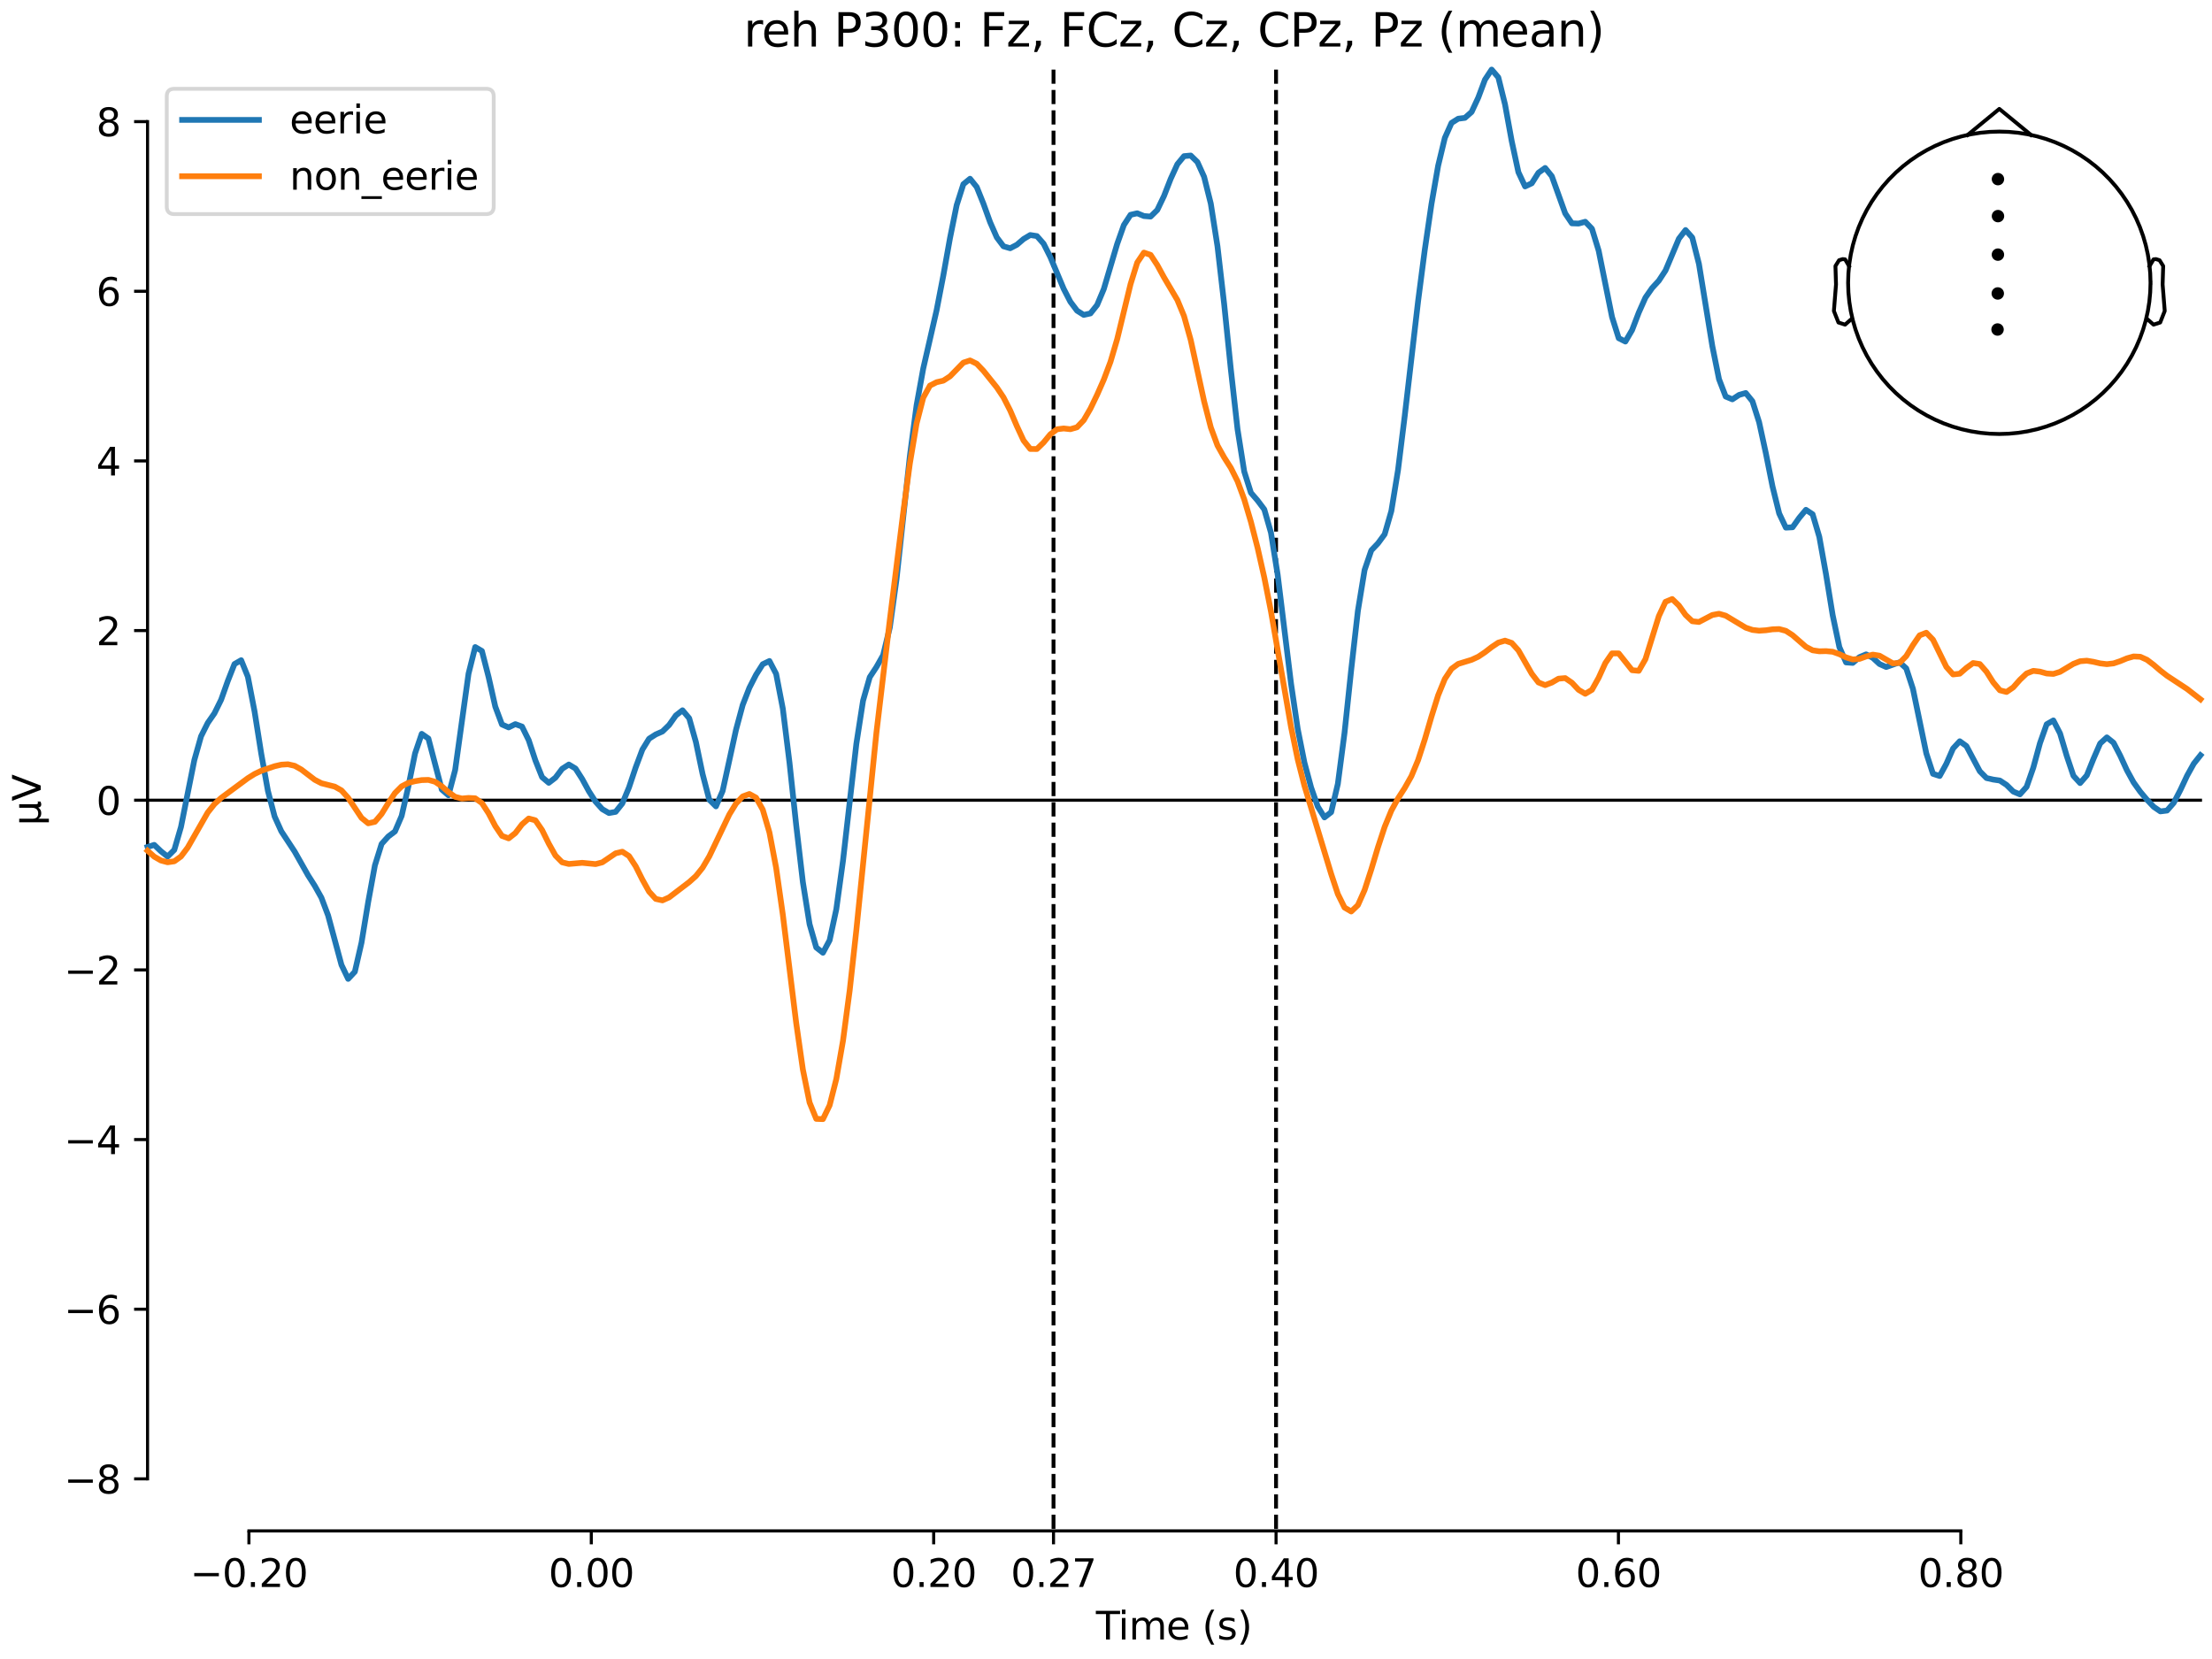 <?xml version="1.0" encoding="utf-8" standalone="no"?>
<!DOCTYPE svg PUBLIC "-//W3C//DTD SVG 1.1//EN"
  "http://www.w3.org/Graphics/SVG/1.1/DTD/svg11.dtd">
<svg xmlns:xlink="http://www.w3.org/1999/xlink" width="576pt" height="432pt" viewBox="0 0 576 432" xmlns="http://www.w3.org/2000/svg" version="1.1">
 <defs>
  <style type="text/css">*{stroke-linejoin: round; stroke-linecap: butt}</style>
 </defs>
 <g id="figure_1">
  <g id="patch_1">
   <path d="M 0 432 
L 576 432 
L 576 0 
L 0 0 
z
" style="fill: #ffffff"/>
  </g>
  <g id="axes_1">
   <g id="patch_2">
    <path d="M 38.421 398.644 
L 573 398.644 
L 573 18.118 
L 38.421 18.118 
L 38.421 398.644 
z
" style="fill: none; opacity: 0"/>
   </g>
   <g id="patch_3">
    <path d="M 38.421 385.096 
L 38.421 31.666 
" style="fill: none; stroke: #000000; stroke-width: 0.8; stroke-linejoin: miter; stroke-linecap: square"/>
   </g>
   <g id="LineCollection_1">
    <path d="M 274.332 18.118 
L 274.332 398.644 
" clip-path="url(#pee399de681)" style="fill: none; stroke-dasharray: 3.7,1.6; stroke-dashoffset: 0; stroke: #000000"/>
    <path d="M 332.282 18.118 
L 332.282 398.644 
" clip-path="url(#pee399de681)" style="fill: none; stroke-dasharray: 3.7,1.6; stroke-dashoffset: 0; stroke: #000000"/>
   </g>
   <g id="matplotlib.axis_1">
    <g id="xtick_1">
     <g id="line2d_1">
      <defs>
       <path id="mce23c69e16" d="M 0 0 
L 0 3.5 
" style="stroke: #000000; stroke-width: 0.8"/>
      </defs>
      <g>
       <use xlink:href="#mce23c69e16" x="64.819" y="398.644" style="stroke: #000000; stroke-width: 0.8"/>
      </g>
     </g>
     <g id="text_1">
      <!-- −0.20 -->
      <g transform="translate(49.496 413.242) scale(0.1 -0.1)">
       <defs>
        <path id="DejaVuSans-2212" d="M 678 2272 
L 4684 2272 
L 4684 1741 
L 678 1741 
L 678 2272 
z
" transform="scale(0.016)"/>
        <path id="DejaVuSans-30" d="M 2034 4250 
Q 1547 4250 1301 3770 
Q 1056 3291 1056 2328 
Q 1056 1369 1301 889 
Q 1547 409 2034 409 
Q 2525 409 2770 889 
Q 3016 1369 3016 2328 
Q 3016 3291 2770 3770 
Q 2525 4250 2034 4250 
z
M 2034 4750 
Q 2819 4750 3233 4129 
Q 3647 3509 3647 2328 
Q 3647 1150 3233 529 
Q 2819 -91 2034 -91 
Q 1250 -91 836 529 
Q 422 1150 422 2328 
Q 422 3509 836 4129 
Q 1250 4750 2034 4750 
z
" transform="scale(0.016)"/>
        <path id="DejaVuSans-2e" d="M 684 794 
L 1344 794 
L 1344 0 
L 684 0 
L 684 794 
z
" transform="scale(0.016)"/>
        <path id="DejaVuSans-32" d="M 1228 531 
L 3431 531 
L 3431 0 
L 469 0 
L 469 531 
Q 828 903 1448 1529 
Q 2069 2156 2228 2338 
Q 2531 2678 2651 2914 
Q 2772 3150 2772 3378 
Q 2772 3750 2511 3984 
Q 2250 4219 1831 4219 
Q 1534 4219 1204 4116 
Q 875 4013 500 3803 
L 500 4441 
Q 881 4594 1212 4672 
Q 1544 4750 1819 4750 
Q 2544 4750 2975 4387 
Q 3406 4025 3406 3419 
Q 3406 3131 3298 2873 
Q 3191 2616 2906 2266 
Q 2828 2175 2409 1742 
Q 1991 1309 1228 531 
z
" transform="scale(0.016)"/>
       </defs>
       <use xlink:href="#DejaVuSans-2212"/>
       <use xlink:href="#DejaVuSans-30" transform="translate(83.789 0)"/>
       <use xlink:href="#DejaVuSans-2e" transform="translate(147.412 0)"/>
       <use xlink:href="#DejaVuSans-32" transform="translate(179.199 0)"/>
       <use xlink:href="#DejaVuSans-30" transform="translate(242.822 0)"/>
      </g>
     </g>
    </g>
    <g id="xtick_2">
     <g id="line2d_2">
      <g>
       <use xlink:href="#mce23c69e16" x="153.973" y="398.644" style="stroke: #000000; stroke-width: 0.8"/>
      </g>
     </g>
     <g id="text_2">
      <!-- 0.00 -->
      <g transform="translate(142.84 413.242) scale(0.1 -0.1)">
       <use xlink:href="#DejaVuSans-30"/>
       <use xlink:href="#DejaVuSans-2e" transform="translate(63.623 0)"/>
       <use xlink:href="#DejaVuSans-30" transform="translate(95.41 0)"/>
       <use xlink:href="#DejaVuSans-30" transform="translate(159.033 0)"/>
      </g>
     </g>
    </g>
    <g id="xtick_3">
     <g id="line2d_3">
      <g>
       <use xlink:href="#mce23c69e16" x="243.128" y="398.644" style="stroke: #000000; stroke-width: 0.8"/>
      </g>
     </g>
     <g id="text_3">
      <!-- 0.20 -->
      <g transform="translate(231.995 413.242) scale(0.1 -0.1)">
       <use xlink:href="#DejaVuSans-30"/>
       <use xlink:href="#DejaVuSans-2e" transform="translate(63.623 0)"/>
       <use xlink:href="#DejaVuSans-32" transform="translate(95.41 0)"/>
       <use xlink:href="#DejaVuSans-30" transform="translate(159.033 0)"/>
      </g>
     </g>
    </g>
    <g id="xtick_4">
     <g id="line2d_4">
      <g>
       <use xlink:href="#mce23c69e16" x="274.332" y="398.644" style="stroke: #000000; stroke-width: 0.8"/>
      </g>
     </g>
     <g id="text_4">
      <!-- 0.27 -->
      <g transform="translate(263.199 413.242) scale(0.1 -0.1)">
       <defs>
        <path id="DejaVuSans-37" d="M 525 4666 
L 3525 4666 
L 3525 4397 
L 1831 0 
L 1172 0 
L 2766 4134 
L 525 4134 
L 525 4666 
z
" transform="scale(0.016)"/>
       </defs>
       <use xlink:href="#DejaVuSans-30"/>
       <use xlink:href="#DejaVuSans-2e" transform="translate(63.623 0)"/>
       <use xlink:href="#DejaVuSans-32" transform="translate(95.41 0)"/>
       <use xlink:href="#DejaVuSans-37" transform="translate(159.033 0)"/>
      </g>
     </g>
    </g>
    <g id="xtick_5">
     <g id="line2d_5">
      <g>
       <use xlink:href="#mce23c69e16" x="332.282" y="398.644" style="stroke: #000000; stroke-width: 0.8"/>
      </g>
     </g>
     <g id="text_5">
      <!-- 0.40 -->
      <g transform="translate(321.15 413.242) scale(0.1 -0.1)">
       <defs>
        <path id="DejaVuSans-34" d="M 2419 4116 
L 825 1625 
L 2419 1625 
L 2419 4116 
z
M 2253 4666 
L 3047 4666 
L 3047 1625 
L 3713 1625 
L 3713 1100 
L 3047 1100 
L 3047 0 
L 2419 0 
L 2419 1100 
L 313 1100 
L 313 1709 
L 2253 4666 
z
" transform="scale(0.016)"/>
       </defs>
       <use xlink:href="#DejaVuSans-30"/>
       <use xlink:href="#DejaVuSans-2e" transform="translate(63.623 0)"/>
       <use xlink:href="#DejaVuSans-34" transform="translate(95.41 0)"/>
       <use xlink:href="#DejaVuSans-30" transform="translate(159.033 0)"/>
      </g>
     </g>
    </g>
    <g id="xtick_6">
     <g id="line2d_6">
      <g>
       <use xlink:href="#mce23c69e16" x="421.437" y="398.644" style="stroke: #000000; stroke-width: 0.8"/>
      </g>
     </g>
     <g id="text_6">
      <!-- 0.60 -->
      <g transform="translate(410.304 413.242) scale(0.1 -0.1)">
       <defs>
        <path id="DejaVuSans-36" d="M 2113 2584 
Q 1688 2584 1439 2293 
Q 1191 2003 1191 1497 
Q 1191 994 1439 701 
Q 1688 409 2113 409 
Q 2538 409 2786 701 
Q 3034 994 3034 1497 
Q 3034 2003 2786 2293 
Q 2538 2584 2113 2584 
z
M 3366 4563 
L 3366 3988 
Q 3128 4100 2886 4159 
Q 2644 4219 2406 4219 
Q 1781 4219 1451 3797 
Q 1122 3375 1075 2522 
Q 1259 2794 1537 2939 
Q 1816 3084 2150 3084 
Q 2853 3084 3261 2657 
Q 3669 2231 3669 1497 
Q 3669 778 3244 343 
Q 2819 -91 2113 -91 
Q 1303 -91 875 529 
Q 447 1150 447 2328 
Q 447 3434 972 4092 
Q 1497 4750 2381 4750 
Q 2619 4750 2861 4703 
Q 3103 4656 3366 4563 
z
" transform="scale(0.016)"/>
       </defs>
       <use xlink:href="#DejaVuSans-30"/>
       <use xlink:href="#DejaVuSans-2e" transform="translate(63.623 0)"/>
       <use xlink:href="#DejaVuSans-36" transform="translate(95.41 0)"/>
       <use xlink:href="#DejaVuSans-30" transform="translate(159.033 0)"/>
      </g>
     </g>
    </g>
    <g id="xtick_7">
     <g id="line2d_7">
      <g>
       <use xlink:href="#mce23c69e16" x="510.592" y="398.644" style="stroke: #000000; stroke-width: 0.8"/>
      </g>
     </g>
     <g id="text_7">
      <!-- 0.80 -->
      <g transform="translate(499.459 413.242) scale(0.1 -0.1)">
       <defs>
        <path id="DejaVuSans-38" d="M 2034 2216 
Q 1584 2216 1326 1975 
Q 1069 1734 1069 1313 
Q 1069 891 1326 650 
Q 1584 409 2034 409 
Q 2484 409 2743 651 
Q 3003 894 3003 1313 
Q 3003 1734 2745 1975 
Q 2488 2216 2034 2216 
z
M 1403 2484 
Q 997 2584 770 2862 
Q 544 3141 544 3541 
Q 544 4100 942 4425 
Q 1341 4750 2034 4750 
Q 2731 4750 3128 4425 
Q 3525 4100 3525 3541 
Q 3525 3141 3298 2862 
Q 3072 2584 2669 2484 
Q 3125 2378 3379 2068 
Q 3634 1759 3634 1313 
Q 3634 634 3220 271 
Q 2806 -91 2034 -91 
Q 1263 -91 848 271 
Q 434 634 434 1313 
Q 434 1759 690 2068 
Q 947 2378 1403 2484 
z
M 1172 3481 
Q 1172 3119 1398 2916 
Q 1625 2713 2034 2713 
Q 2441 2713 2670 2916 
Q 2900 3119 2900 3481 
Q 2900 3844 2670 4047 
Q 2441 4250 2034 4250 
Q 1625 4250 1398 4047 
Q 1172 3844 1172 3481 
z
" transform="scale(0.016)"/>
       </defs>
       <use xlink:href="#DejaVuSans-30"/>
       <use xlink:href="#DejaVuSans-2e" transform="translate(63.623 0)"/>
       <use xlink:href="#DejaVuSans-38" transform="translate(95.41 0)"/>
       <use xlink:href="#DejaVuSans-30" transform="translate(159.033 0)"/>
      </g>
     </g>
    </g>
    <g id="text_8">
     <!-- Time (s) -->
     <g transform="translate(285.381 426.92) scale(0.1 -0.1)">
      <defs>
       <path id="DejaVuSans-54" d="M -19 4666 
L 3928 4666 
L 3928 4134 
L 2272 4134 
L 2272 0 
L 1638 0 
L 1638 4134 
L -19 4134 
L -19 4666 
z
" transform="scale(0.016)"/>
       <path id="DejaVuSans-69" d="M 603 3500 
L 1178 3500 
L 1178 0 
L 603 0 
L 603 3500 
z
M 603 4863 
L 1178 4863 
L 1178 4134 
L 603 4134 
L 603 4863 
z
" transform="scale(0.016)"/>
       <path id="DejaVuSans-6d" d="M 3328 2828 
Q 3544 3216 3844 3400 
Q 4144 3584 4550 3584 
Q 5097 3584 5394 3201 
Q 5691 2819 5691 2113 
L 5691 0 
L 5113 0 
L 5113 2094 
Q 5113 2597 4934 2840 
Q 4756 3084 4391 3084 
Q 3944 3084 3684 2787 
Q 3425 2491 3425 1978 
L 3425 0 
L 2847 0 
L 2847 2094 
Q 2847 2600 2669 2842 
Q 2491 3084 2119 3084 
Q 1678 3084 1418 2786 
Q 1159 2488 1159 1978 
L 1159 0 
L 581 0 
L 581 3500 
L 1159 3500 
L 1159 2956 
Q 1356 3278 1631 3431 
Q 1906 3584 2284 3584 
Q 2666 3584 2933 3390 
Q 3200 3197 3328 2828 
z
" transform="scale(0.016)"/>
       <path id="DejaVuSans-65" d="M 3597 1894 
L 3597 1613 
L 953 1613 
Q 991 1019 1311 708 
Q 1631 397 2203 397 
Q 2534 397 2845 478 
Q 3156 559 3463 722 
L 3463 178 
Q 3153 47 2828 -22 
Q 2503 -91 2169 -91 
Q 1331 -91 842 396 
Q 353 884 353 1716 
Q 353 2575 817 3079 
Q 1281 3584 2069 3584 
Q 2775 3584 3186 3129 
Q 3597 2675 3597 1894 
z
M 3022 2063 
Q 3016 2534 2758 2815 
Q 2500 3097 2075 3097 
Q 1594 3097 1305 2825 
Q 1016 2553 972 2059 
L 3022 2063 
z
" transform="scale(0.016)"/>
       <path id="DejaVuSans-20" transform="scale(0.016)"/>
       <path id="DejaVuSans-28" d="M 1984 4856 
Q 1566 4138 1362 3434 
Q 1159 2731 1159 2009 
Q 1159 1288 1364 580 
Q 1569 -128 1984 -844 
L 1484 -844 
Q 1016 -109 783 600 
Q 550 1309 550 2009 
Q 550 2706 781 3412 
Q 1013 4119 1484 4856 
L 1984 4856 
z
" transform="scale(0.016)"/>
       <path id="DejaVuSans-73" d="M 2834 3397 
L 2834 2853 
Q 2591 2978 2328 3040 
Q 2066 3103 1784 3103 
Q 1356 3103 1142 2972 
Q 928 2841 928 2578 
Q 928 2378 1081 2264 
Q 1234 2150 1697 2047 
L 1894 2003 
Q 2506 1872 2764 1633 
Q 3022 1394 3022 966 
Q 3022 478 2636 193 
Q 2250 -91 1575 -91 
Q 1294 -91 989 -36 
Q 684 19 347 128 
L 347 722 
Q 666 556 975 473 
Q 1284 391 1588 391 
Q 1994 391 2212 530 
Q 2431 669 2431 922 
Q 2431 1156 2273 1281 
Q 2116 1406 1581 1522 
L 1381 1569 
Q 847 1681 609 1914 
Q 372 2147 372 2553 
Q 372 3047 722 3315 
Q 1072 3584 1716 3584 
Q 2034 3584 2315 3537 
Q 2597 3491 2834 3397 
z
" transform="scale(0.016)"/>
       <path id="DejaVuSans-29" d="M 513 4856 
L 1013 4856 
Q 1481 4119 1714 3412 
Q 1947 2706 1947 2009 
Q 1947 1309 1714 600 
Q 1481 -109 1013 -844 
L 513 -844 
Q 928 -128 1133 580 
Q 1338 1288 1338 2009 
Q 1338 2731 1133 3434 
Q 928 4138 513 4856 
z
" transform="scale(0.016)"/>
      </defs>
      <use xlink:href="#DejaVuSans-54"/>
      <use xlink:href="#DejaVuSans-69" transform="translate(57.959 0)"/>
      <use xlink:href="#DejaVuSans-6d" transform="translate(85.742 0)"/>
      <use xlink:href="#DejaVuSans-65" transform="translate(183.154 0)"/>
      <use xlink:href="#DejaVuSans-20" transform="translate(244.678 0)"/>
      <use xlink:href="#DejaVuSans-28" transform="translate(276.465 0)"/>
      <use xlink:href="#DejaVuSans-73" transform="translate(315.479 0)"/>
      <use xlink:href="#DejaVuSans-29" transform="translate(367.578 0)"/>
     </g>
    </g>
   </g>
   <g id="matplotlib.axis_2">
    <g id="ytick_1">
     <g id="line2d_8">
      <defs>
       <path id="m775528888c" d="M 0 0 
L -3.5 0 
" style="stroke: #000000; stroke-width: 0.8"/>
      </defs>
      <g>
       <use xlink:href="#m775528888c" x="38.421" y="385.096" style="stroke: #000000; stroke-width: 0.8"/>
      </g>
     </g>
     <g id="text_9">
      <!-- −8 -->
      <g transform="translate(16.678 388.895) scale(0.1 -0.1)">
       <use xlink:href="#DejaVuSans-2212"/>
       <use xlink:href="#DejaVuSans-38" transform="translate(83.789 0)"/>
      </g>
     </g>
    </g>
    <g id="ytick_2">
     <g id="line2d_9">
      <g>
       <use xlink:href="#m775528888c" x="38.421" y="340.917" style="stroke: #000000; stroke-width: 0.8"/>
      </g>
     </g>
     <g id="text_10">
      <!-- −6 -->
      <g transform="translate(16.678 344.717) scale(0.1 -0.1)">
       <use xlink:href="#DejaVuSans-2212"/>
       <use xlink:href="#DejaVuSans-36" transform="translate(83.789 0)"/>
      </g>
     </g>
    </g>
    <g id="ytick_3">
     <g id="line2d_10">
      <g>
       <use xlink:href="#m775528888c" x="38.421" y="296.739" style="stroke: #000000; stroke-width: 0.8"/>
      </g>
     </g>
     <g id="text_11">
      <!-- −4 -->
      <g transform="translate(16.678 300.538) scale(0.1 -0.1)">
       <use xlink:href="#DejaVuSans-2212"/>
       <use xlink:href="#DejaVuSans-34" transform="translate(83.789 0)"/>
      </g>
     </g>
    </g>
    <g id="ytick_4">
     <g id="line2d_11">
      <g>
       <use xlink:href="#m775528888c" x="38.421" y="252.56" style="stroke: #000000; stroke-width: 0.8"/>
      </g>
     </g>
     <g id="text_12">
      <!-- −2 -->
      <g transform="translate(16.678 256.359) scale(0.1 -0.1)">
       <use xlink:href="#DejaVuSans-2212"/>
       <use xlink:href="#DejaVuSans-32" transform="translate(83.789 0)"/>
      </g>
     </g>
    </g>
    <g id="ytick_5">
     <g id="line2d_12">
      <g>
       <use xlink:href="#m775528888c" x="38.421" y="208.381" style="stroke: #000000; stroke-width: 0.8"/>
      </g>
     </g>
     <g id="text_13">
      <!-- 0 -->
      <g transform="translate(25.058 212.18) scale(0.1 -0.1)">
       <use xlink:href="#DejaVuSans-30"/>
      </g>
     </g>
    </g>
    <g id="ytick_6">
     <g id="line2d_13">
      <g>
       <use xlink:href="#m775528888c" x="38.421" y="164.202" style="stroke: #000000; stroke-width: 0.8"/>
      </g>
     </g>
     <g id="text_14">
      <!-- 2 -->
      <g transform="translate(25.058 168.001) scale(0.1 -0.1)">
       <use xlink:href="#DejaVuSans-32"/>
      </g>
     </g>
    </g>
    <g id="ytick_7">
     <g id="line2d_14">
      <g>
       <use xlink:href="#m775528888c" x="38.421" y="120.023" style="stroke: #000000; stroke-width: 0.8"/>
      </g>
     </g>
     <g id="text_15">
      <!-- 4 -->
      <g transform="translate(25.058 123.823) scale(0.1 -0.1)">
       <use xlink:href="#DejaVuSans-34"/>
      </g>
     </g>
    </g>
    <g id="ytick_8">
     <g id="line2d_15">
      <g>
       <use xlink:href="#m775528888c" x="38.421" y="75.845" style="stroke: #000000; stroke-width: 0.8"/>
      </g>
     </g>
     <g id="text_16">
      <!-- 6 -->
      <g transform="translate(25.058 79.644) scale(0.1 -0.1)">
       <use xlink:href="#DejaVuSans-36"/>
      </g>
     </g>
    </g>
    <g id="ytick_9">
     <g id="line2d_16">
      <g>
       <use xlink:href="#m775528888c" x="38.421" y="31.666" style="stroke: #000000; stroke-width: 0.8"/>
      </g>
     </g>
     <g id="text_17">
      <!-- 8 -->
      <g transform="translate(25.058 35.465) scale(0.1 -0.1)">
       <use xlink:href="#DejaVuSans-38"/>
      </g>
     </g>
    </g>
    <g id="text_18">
     <!-- µV -->
     <g transform="translate(10.599 214.982) rotate(-90) scale(0.1 -0.1)">
      <defs>
       <path id="DejaVuSans-b5" d="M 544 -1331 
L 544 3500 
L 1119 3500 
L 1119 1325 
Q 1119 872 1334 640 
Q 1550 409 1972 409 
Q 2434 409 2667 671 
Q 2900 934 2900 1459 
L 2900 3500 
L 3475 3500 
L 3475 806 
Q 3475 619 3529 530 
Q 3584 441 3700 441 
Q 3728 441 3778 458 
Q 3828 475 3916 513 
L 3916 50 
Q 3788 -22 3673 -56 
Q 3559 -91 3450 -91 
Q 3234 -91 3106 31 
Q 2978 153 2931 403 
Q 2775 156 2548 32 
Q 2322 -91 2016 -91 
Q 1697 -91 1473 31 
Q 1250 153 1119 397 
L 1119 -1331 
L 544 -1331 
z
" transform="scale(0.016)"/>
       <path id="DejaVuSans-56" d="M 1831 0 
L 50 4666 
L 709 4666 
L 2188 738 
L 3669 4666 
L 4325 4666 
L 2547 0 
L 1831 0 
z
" transform="scale(0.016)"/>
      </defs>
      <use xlink:href="#DejaVuSans-b5"/>
      <use xlink:href="#DejaVuSans-56" transform="translate(63.623 0)"/>
     </g>
    </g>
   </g>
   <g id="patch_4">
    <path d="M 64.819 398.644 
L 510.592 398.644 
" style="fill: none; stroke: #000000; stroke-width: 0.8; stroke-linejoin: miter; stroke-linecap: square"/>
   </g>
   <g id="patch_5">
    <path d="M 38.421 208.381 
L 573 208.381 
" style="fill: none; stroke: #000000; stroke-width: 0.8; stroke-linejoin: miter; stroke-linecap: square"/>
   </g>
   <g id="text_19">
    <!-- reh P300: Fz, FCz, Cz, CPz, Pz (mean) -->
    <g transform="translate(193.668 12.118) scale(0.12 -0.12)">
     <defs>
      <path id="DejaVuSans-72" d="M 2631 2963 
Q 2534 3019 2420 3045 
Q 2306 3072 2169 3072 
Q 1681 3072 1420 2755 
Q 1159 2438 1159 1844 
L 1159 0 
L 581 0 
L 581 3500 
L 1159 3500 
L 1159 2956 
Q 1341 3275 1631 3429 
Q 1922 3584 2338 3584 
Q 2397 3584 2469 3576 
Q 2541 3569 2628 3553 
L 2631 2963 
z
" transform="scale(0.016)"/>
      <path id="DejaVuSans-68" d="M 3513 2113 
L 3513 0 
L 2938 0 
L 2938 2094 
Q 2938 2591 2744 2837 
Q 2550 3084 2163 3084 
Q 1697 3084 1428 2787 
Q 1159 2491 1159 1978 
L 1159 0 
L 581 0 
L 581 4863 
L 1159 4863 
L 1159 2956 
Q 1366 3272 1645 3428 
Q 1925 3584 2291 3584 
Q 2894 3584 3203 3211 
Q 3513 2838 3513 2113 
z
" transform="scale(0.016)"/>
      <path id="DejaVuSans-50" d="M 1259 4147 
L 1259 2394 
L 2053 2394 
Q 2494 2394 2734 2622 
Q 2975 2850 2975 3272 
Q 2975 3691 2734 3919 
Q 2494 4147 2053 4147 
L 1259 4147 
z
M 628 4666 
L 2053 4666 
Q 2838 4666 3239 4311 
Q 3641 3956 3641 3272 
Q 3641 2581 3239 2228 
Q 2838 1875 2053 1875 
L 1259 1875 
L 1259 0 
L 628 0 
L 628 4666 
z
" transform="scale(0.016)"/>
      <path id="DejaVuSans-33" d="M 2597 2516 
Q 3050 2419 3304 2112 
Q 3559 1806 3559 1356 
Q 3559 666 3084 287 
Q 2609 -91 1734 -91 
Q 1441 -91 1130 -33 
Q 819 25 488 141 
L 488 750 
Q 750 597 1062 519 
Q 1375 441 1716 441 
Q 2309 441 2620 675 
Q 2931 909 2931 1356 
Q 2931 1769 2642 2001 
Q 2353 2234 1838 2234 
L 1294 2234 
L 1294 2753 
L 1863 2753 
Q 2328 2753 2575 2939 
Q 2822 3125 2822 3475 
Q 2822 3834 2567 4026 
Q 2313 4219 1838 4219 
Q 1578 4219 1281 4162 
Q 984 4106 628 3988 
L 628 4550 
Q 988 4650 1302 4700 
Q 1616 4750 1894 4750 
Q 2613 4750 3031 4423 
Q 3450 4097 3450 3541 
Q 3450 3153 3228 2886 
Q 3006 2619 2597 2516 
z
" transform="scale(0.016)"/>
      <path id="DejaVuSans-3a" d="M 750 794 
L 1409 794 
L 1409 0 
L 750 0 
L 750 794 
z
M 750 3309 
L 1409 3309 
L 1409 2516 
L 750 2516 
L 750 3309 
z
" transform="scale(0.016)"/>
      <path id="DejaVuSans-46" d="M 628 4666 
L 3309 4666 
L 3309 4134 
L 1259 4134 
L 1259 2759 
L 3109 2759 
L 3109 2228 
L 1259 2228 
L 1259 0 
L 628 0 
L 628 4666 
z
" transform="scale(0.016)"/>
      <path id="DejaVuSans-7a" d="M 353 3500 
L 3084 3500 
L 3084 2975 
L 922 459 
L 3084 459 
L 3084 0 
L 275 0 
L 275 525 
L 2438 3041 
L 353 3041 
L 353 3500 
z
" transform="scale(0.016)"/>
      <path id="DejaVuSans-2c" d="M 750 794 
L 1409 794 
L 1409 256 
L 897 -744 
L 494 -744 
L 750 256 
L 750 794 
z
" transform="scale(0.016)"/>
      <path id="DejaVuSans-43" d="M 4122 4306 
L 4122 3641 
Q 3803 3938 3442 4084 
Q 3081 4231 2675 4231 
Q 1875 4231 1450 3742 
Q 1025 3253 1025 2328 
Q 1025 1406 1450 917 
Q 1875 428 2675 428 
Q 3081 428 3442 575 
Q 3803 722 4122 1019 
L 4122 359 
Q 3791 134 3420 21 
Q 3050 -91 2638 -91 
Q 1578 -91 968 557 
Q 359 1206 359 2328 
Q 359 3453 968 4101 
Q 1578 4750 2638 4750 
Q 3056 4750 3426 4639 
Q 3797 4528 4122 4306 
z
" transform="scale(0.016)"/>
      <path id="DejaVuSans-61" d="M 2194 1759 
Q 1497 1759 1228 1600 
Q 959 1441 959 1056 
Q 959 750 1161 570 
Q 1363 391 1709 391 
Q 2188 391 2477 730 
Q 2766 1069 2766 1631 
L 2766 1759 
L 2194 1759 
z
M 3341 1997 
L 3341 0 
L 2766 0 
L 2766 531 
Q 2569 213 2275 61 
Q 1981 -91 1556 -91 
Q 1019 -91 701 211 
Q 384 513 384 1019 
Q 384 1609 779 1909 
Q 1175 2209 1959 2209 
L 2766 2209 
L 2766 2266 
Q 2766 2663 2505 2880 
Q 2244 3097 1772 3097 
Q 1472 3097 1187 3025 
Q 903 2953 641 2809 
L 641 3341 
Q 956 3463 1253 3523 
Q 1550 3584 1831 3584 
Q 2591 3584 2966 3190 
Q 3341 2797 3341 1997 
z
" transform="scale(0.016)"/>
      <path id="DejaVuSans-6e" d="M 3513 2113 
L 3513 0 
L 2938 0 
L 2938 2094 
Q 2938 2591 2744 2837 
Q 2550 3084 2163 3084 
Q 1697 3084 1428 2787 
Q 1159 2491 1159 1978 
L 1159 0 
L 581 0 
L 581 3500 
L 1159 3500 
L 1159 2956 
Q 1366 3272 1645 3428 
Q 1925 3584 2291 3584 
Q 2894 3584 3203 3211 
Q 3513 2838 3513 2113 
z
" transform="scale(0.016)"/>
     </defs>
     <use xlink:href="#DejaVuSans-72"/>
     <use xlink:href="#DejaVuSans-65" transform="translate(38.863 0)"/>
     <use xlink:href="#DejaVuSans-68" transform="translate(100.387 0)"/>
     <use xlink:href="#DejaVuSans-20" transform="translate(163.766 0)"/>
     <use xlink:href="#DejaVuSans-50" transform="translate(195.553 0)"/>
     <use xlink:href="#DejaVuSans-33" transform="translate(255.855 0)"/>
     <use xlink:href="#DejaVuSans-30" transform="translate(319.479 0)"/>
     <use xlink:href="#DejaVuSans-30" transform="translate(383.102 0)"/>
     <use xlink:href="#DejaVuSans-3a" transform="translate(446.725 0)"/>
     <use xlink:href="#DejaVuSans-20" transform="translate(480.416 0)"/>
     <use xlink:href="#DejaVuSans-46" transform="translate(512.203 0)"/>
     <use xlink:href="#DejaVuSans-7a" transform="translate(569.723 0)"/>
     <use xlink:href="#DejaVuSans-2c" transform="translate(622.213 0)"/>
     <use xlink:href="#DejaVuSans-20" transform="translate(654 0)"/>
     <use xlink:href="#DejaVuSans-46" transform="translate(685.787 0)"/>
     <use xlink:href="#DejaVuSans-43" transform="translate(743.307 0)"/>
     <use xlink:href="#DejaVuSans-7a" transform="translate(813.131 0)"/>
     <use xlink:href="#DejaVuSans-2c" transform="translate(865.621 0)"/>
     <use xlink:href="#DejaVuSans-20" transform="translate(897.408 0)"/>
     <use xlink:href="#DejaVuSans-43" transform="translate(929.195 0)"/>
     <use xlink:href="#DejaVuSans-7a" transform="translate(999.02 0)"/>
     <use xlink:href="#DejaVuSans-2c" transform="translate(1051.51 0)"/>
     <use xlink:href="#DejaVuSans-20" transform="translate(1083.297 0)"/>
     <use xlink:href="#DejaVuSans-43" transform="translate(1115.084 0)"/>
     <use xlink:href="#DejaVuSans-50" transform="translate(1184.908 0)"/>
     <use xlink:href="#DejaVuSans-7a" transform="translate(1245.211 0)"/>
     <use xlink:href="#DejaVuSans-2c" transform="translate(1297.701 0)"/>
     <use xlink:href="#DejaVuSans-20" transform="translate(1329.488 0)"/>
     <use xlink:href="#DejaVuSans-50" transform="translate(1361.275 0)"/>
     <use xlink:href="#DejaVuSans-7a" transform="translate(1421.578 0)"/>
     <use xlink:href="#DejaVuSans-20" transform="translate(1474.068 0)"/>
     <use xlink:href="#DejaVuSans-28" transform="translate(1505.855 0)"/>
     <use xlink:href="#DejaVuSans-6d" transform="translate(1544.869 0)"/>
     <use xlink:href="#DejaVuSans-65" transform="translate(1642.281 0)"/>
     <use xlink:href="#DejaVuSans-61" transform="translate(1703.805 0)"/>
     <use xlink:href="#DejaVuSans-6e" transform="translate(1765.084 0)"/>
     <use xlink:href="#DejaVuSans-29" transform="translate(1828.463 0)"/>
    </g>
   </g>
   <g id="legend_1">
    <g id="patch_6">
     <path d="M 45.421 55.753 
L 126.563 55.753 
Q 128.563 55.753 128.563 53.753 
L 128.563 25.118 
Q 128.563 23.118 126.563 23.118 
L 45.421 23.118 
Q 43.421 23.118 43.421 25.118 
L 43.421 53.753 
Q 43.421 55.753 45.421 55.753 
z
" style="fill: #ffffff; opacity: 0.8; stroke: #cccccc; stroke-linejoin: miter"/>
    </g>
    <g id="line2d_17">
     <path d="M 47.421 31.217 
L 57.421 31.217 
L 67.421 31.217 
" style="fill: none; stroke: #1f77b4; stroke-width: 1.5; stroke-linecap: square"/>
    </g>
    <g id="text_20">
     <!-- eerie -->
     <g transform="translate(75.421 34.717) scale(0.1 -0.1)">
      <use xlink:href="#DejaVuSans-65"/>
      <use xlink:href="#DejaVuSans-65" transform="translate(61.523 0)"/>
      <use xlink:href="#DejaVuSans-72" transform="translate(123.047 0)"/>
      <use xlink:href="#DejaVuSans-69" transform="translate(164.16 0)"/>
      <use xlink:href="#DejaVuSans-65" transform="translate(191.943 0)"/>
     </g>
    </g>
    <g id="line2d_18">
     <path d="M 47.421 45.895 
L 57.421 45.895 
L 67.421 45.895 
" style="fill: none; stroke: #ff7f0e; stroke-width: 1.5; stroke-linecap: square"/>
    </g>
    <g id="text_21">
     <!-- non_eerie -->
     <g transform="translate(75.421 49.395) scale(0.1 -0.1)">
      <defs>
       <path id="DejaVuSans-6f" d="M 1959 3097 
Q 1497 3097 1228 2736 
Q 959 2375 959 1747 
Q 959 1119 1226 758 
Q 1494 397 1959 397 
Q 2419 397 2687 759 
Q 2956 1122 2956 1747 
Q 2956 2369 2687 2733 
Q 2419 3097 1959 3097 
z
M 1959 3584 
Q 2709 3584 3137 3096 
Q 3566 2609 3566 1747 
Q 3566 888 3137 398 
Q 2709 -91 1959 -91 
Q 1206 -91 779 398 
Q 353 888 353 1747 
Q 353 2609 779 3096 
Q 1206 3584 1959 3584 
z
" transform="scale(0.016)"/>
       <path id="DejaVuSans-5f" d="M 3263 -1063 
L 3263 -1509 
L -63 -1509 
L -63 -1063 
L 3263 -1063 
z
" transform="scale(0.016)"/>
      </defs>
      <use xlink:href="#DejaVuSans-6e"/>
      <use xlink:href="#DejaVuSans-6f" transform="translate(63.379 0)"/>
      <use xlink:href="#DejaVuSans-6e" transform="translate(124.561 0)"/>
      <use xlink:href="#DejaVuSans-5f" transform="translate(187.939 0)"/>
      <use xlink:href="#DejaVuSans-65" transform="translate(237.939 0)"/>
      <use xlink:href="#DejaVuSans-65" transform="translate(299.463 0)"/>
      <use xlink:href="#DejaVuSans-72" transform="translate(360.986 0)"/>
      <use xlink:href="#DejaVuSans-69" transform="translate(402.1 0)"/>
      <use xlink:href="#DejaVuSans-65" transform="translate(429.883 0)"/>
     </g>
    </g>
   </g>
   <g id="line2d_19">
    <path d="M 38.421 220.549 
L 40.162 220.004 
L 41.903 221.668 
L 43.644 223.049 
L 45.386 221.314 
L 47.127 215.336 
L 50.61 197.91 
L 52.351 191.732 
L 54.092 188.259 
L 55.834 185.753 
L 57.575 182.227 
L 59.316 177.329 
L 61.057 172.912 
L 62.799 171.914 
L 64.54 176.21 
L 66.281 185.221 
L 68.023 196.211 
L 69.764 205.944 
L 71.505 212.603 
L 73.247 216.453 
L 76.729 221.751 
L 80.212 227.916 
L 81.953 230.652 
L 83.694 233.756 
L 85.436 238.375 
L 88.918 251.26 
L 90.66 254.901 
L 92.401 253.037 
L 94.142 245.456 
L 95.883 234.858 
L 97.625 225.339 
L 99.366 219.756 
L 101.107 217.822 
L 102.849 216.505 
L 104.59 212.454 
L 106.331 204.804 
L 108.073 196.217 
L 109.814 191.088 
L 111.555 192.311 
L 115.038 205.602 
L 116.779 207.095 
L 118.52 200.515 
L 122.003 175.437 
L 123.744 168.49 
L 125.486 169.51 
L 127.227 176.279 
L 128.968 183.995 
L 130.709 188.652 
L 132.451 189.415 
L 134.192 188.56 
L 135.933 189.194 
L 137.675 192.734 
L 139.416 198.013 
L 141.157 202.374 
L 142.899 203.844 
L 144.64 202.501 
L 146.381 200.195 
L 148.122 199.078 
L 149.864 200.124 
L 151.605 202.847 
L 153.346 206.042 
L 155.088 208.762 
L 156.829 210.698 
L 158.57 211.712 
L 160.312 211.404 
L 162.053 209.215 
L 163.794 205.04 
L 165.535 199.823 
L 167.277 195.184 
L 169.018 192.359 
L 170.759 191.244 
L 172.501 190.479 
L 174.242 188.783 
L 175.983 186.31 
L 177.725 184.955 
L 179.466 187.028 
L 181.207 193.212 
L 182.948 201.545 
L 184.69 208.239 
L 186.431 209.974 
L 188.172 205.974 
L 191.655 190.038 
L 193.396 183.577 
L 195.138 179.102 
L 196.879 175.695 
L 198.62 172.959 
L 200.361 172.122 
L 202.103 175.473 
L 203.844 184.524 
L 205.585 198.608 
L 207.327 214.862 
L 209.068 229.723 
L 210.809 240.652 
L 212.551 246.729 
L 214.292 248.094 
L 216.033 244.843 
L 217.774 236.757 
L 219.516 224.117 
L 222.998 193.657 
L 224.74 182.436 
L 226.481 176.336 
L 228.222 173.687 
L 229.964 170.604 
L 231.705 163.413 
L 233.446 150.884 
L 236.929 118.741 
L 238.67 105.56 
L 240.411 95.955 
L 243.894 80.767 
L 245.635 71.758 
L 247.377 62.01 
L 249.118 53.418 
L 250.859 47.962 
L 252.6 46.54 
L 254.342 48.706 
L 256.083 53.041 
L 257.824 57.857 
L 259.566 61.821 
L 261.307 64.138 
L 263.048 64.644 
L 264.79 63.738 
L 266.531 62.244 
L 268.272 61.2 
L 270.013 61.475 
L 271.755 63.461 
L 273.496 66.922 
L 276.979 75.207 
L 278.72 78.576 
L 280.461 80.899 
L 282.203 82 
L 283.944 81.618 
L 285.685 79.426 
L 287.427 75.267 
L 290.909 63.524 
L 292.65 58.607 
L 294.392 55.934 
L 296.133 55.536 
L 297.874 56.252 
L 299.616 56.395 
L 301.357 54.681 
L 303.098 51.042 
L 304.84 46.577 
L 306.581 42.766 
L 308.322 40.658 
L 310.063 40.497 
L 311.805 42.19 
L 313.546 46.044 
L 315.287 53.017 
L 317.029 64.115 
L 318.77 79.186 
L 320.511 96.203 
L 322.253 111.775 
L 323.994 122.781 
L 325.735 128.311 
L 327.476 130.33 
L 329.218 132.649 
L 330.959 138.728 
L 332.7 149.649 
L 336.183 177.997 
L 337.924 189.807 
L 339.666 198.562 
L 341.407 205.056 
L 343.148 210.034 
L 344.889 212.85 
L 346.631 211.496 
L 348.372 204.129 
L 350.113 190.837 
L 351.855 174.373 
L 353.596 159.055 
L 355.337 148.423 
L 357.079 143.315 
L 358.82 141.489 
L 360.561 139.123 
L 362.302 133.081 
L 364.044 122.401 
L 365.785 108.348 
L 369.268 78.446 
L 371.009 65.059 
L 372.75 53.144 
L 374.492 43.14 
L 376.233 35.905 
L 377.974 32.01 
L 379.715 30.91 
L 381.457 30.694 
L 383.198 29.162 
L 384.939 25.412 
L 386.681 20.745 
L 388.422 18.118 
L 390.163 20.152 
L 391.905 27.186 
L 393.646 36.737 
L 395.387 44.835 
L 397.128 48.546 
L 398.87 47.731 
L 400.611 44.979 
L 402.352 43.734 
L 404.094 45.887 
L 407.576 55.566 
L 409.318 58.155 
L 411.059 58.215 
L 412.8 57.743 
L 414.541 59.563 
L 416.283 65.252 
L 419.765 82.533 
L 421.507 88.061 
L 423.248 88.936 
L 424.989 85.955 
L 426.731 81.401 
L 428.472 77.488 
L 430.213 74.992 
L 431.954 73.096 
L 433.696 70.433 
L 437.178 62.158 
L 438.92 59.902 
L 440.661 61.855 
L 442.402 68.731 
L 445.885 90.113 
L 447.626 98.733 
L 449.367 103.256 
L 451.109 103.988 
L 452.85 102.836 
L 454.591 102.336 
L 456.333 104.485 
L 458.074 109.949 
L 459.815 117.977 
L 461.557 126.666 
L 463.298 133.717 
L 465.039 137.394 
L 466.78 137.299 
L 468.522 134.837 
L 470.263 132.753 
L 472.004 133.908 
L 473.746 139.794 
L 475.487 149.523 
L 477.228 160.208 
L 478.97 168.509 
L 480.711 172.49 
L 482.452 172.616 
L 484.193 171.128 
L 485.935 170.395 
L 487.676 171.3 
L 489.417 172.908 
L 491.159 173.689 
L 494.641 172.459 
L 496.383 174.046 
L 498.124 179.364 
L 501.606 196.172 
L 503.348 201.501 
L 505.089 202.065 
L 506.83 198.88 
L 508.572 194.906 
L 510.313 193.019 
L 512.054 194.272 
L 515.537 200.835 
L 517.278 202.6 
L 519.019 202.996 
L 520.761 203.249 
L 522.502 204.394 
L 524.243 206.119 
L 525.985 206.848 
L 527.726 204.894 
L 529.467 199.895 
L 531.209 193.504 
L 532.95 188.593 
L 534.691 187.595 
L 536.432 190.977 
L 538.174 196.833 
L 539.915 202.014 
L 541.656 203.913 
L 543.398 201.911 
L 545.139 197.594 
L 546.88 193.587 
L 548.622 192.013 
L 550.363 193.41 
L 552.104 196.773 
L 553.845 200.568 
L 555.587 203.738 
L 557.328 206.17 
L 559.069 208.242 
L 560.811 210.087 
L 562.552 211.283 
L 564.293 211.066 
L 566.035 209.064 
L 567.776 205.705 
L 569.517 201.979 
L 571.258 198.851 
L 573 196.658 
L 573 196.658 
" style="fill: none; stroke: #1f77b4; stroke-width: 1.5; stroke-linecap: square"/>
   </g>
   <g id="line2d_20">
    <path d="M 38.421 221.525 
L 40.162 223.074 
L 41.903 224.068 
L 43.644 224.536 
L 45.386 224.279 
L 47.127 223.028 
L 48.868 220.718 
L 54.092 211.575 
L 55.834 209.389 
L 57.575 207.787 
L 64.54 202.634 
L 66.281 201.549 
L 68.023 200.712 
L 71.505 199.524 
L 73.247 199.12 
L 74.988 199.014 
L 76.729 199.413 
L 78.47 200.385 
L 81.953 203.046 
L 83.694 203.954 
L 87.177 204.835 
L 88.918 205.814 
L 90.66 207.747 
L 94.142 212.979 
L 95.883 214.39 
L 97.625 214.001 
L 99.366 211.961 
L 101.107 209.122 
L 102.849 206.511 
L 104.59 204.759 
L 106.331 203.856 
L 108.073 203.415 
L 109.814 203.133 
L 111.555 203.08 
L 113.296 203.569 
L 115.038 204.74 
L 116.779 206.267 
L 118.52 207.491 
L 120.262 207.935 
L 122.003 207.785 
L 123.744 207.871 
L 125.486 209.115 
L 127.227 211.78 
L 128.968 215.101 
L 130.709 217.666 
L 132.451 218.309 
L 134.192 216.934 
L 135.933 214.654 
L 137.675 213.136 
L 139.416 213.611 
L 141.157 216.141 
L 142.899 219.67 
L 144.64 222.779 
L 146.381 224.542 
L 148.122 224.975 
L 151.605 224.673 
L 155.088 225.009 
L 156.829 224.557 
L 160.312 222.196 
L 162.053 221.783 
L 163.794 222.908 
L 165.535 225.581 
L 167.277 229.048 
L 169.018 232.179 
L 170.759 234.075 
L 172.501 234.456 
L 174.242 233.676 
L 179.466 229.689 
L 181.207 228.128 
L 182.948 225.957 
L 184.69 223.003 
L 189.914 212.087 
L 191.655 209.249 
L 193.396 207.39 
L 195.138 206.751 
L 196.879 207.705 
L 198.62 210.83 
L 200.361 216.783 
L 202.103 225.973 
L 203.844 238.16 
L 207.327 266.369 
L 209.068 278.524 
L 210.809 287.093 
L 212.551 291.351 
L 214.292 291.417 
L 216.033 287.82 
L 217.774 280.973 
L 219.516 270.987 
L 221.257 257.903 
L 222.998 242.143 
L 228.222 190.768 
L 231.705 161.449 
L 235.187 133.546 
L 236.929 120.666 
L 238.67 110.297 
L 240.411 103.563 
L 242.153 100.41 
L 243.894 99.526 
L 245.635 99.126 
L 247.377 98.004 
L 250.859 94.432 
L 252.6 93.859 
L 254.342 94.715 
L 256.083 96.546 
L 259.566 100.878 
L 261.307 103.477 
L 263.048 106.89 
L 264.79 110.952 
L 266.531 114.701 
L 268.272 116.905 
L 270.013 116.921 
L 271.755 115.219 
L 273.496 113.102 
L 275.237 111.783 
L 276.979 111.574 
L 278.72 111.763 
L 280.461 111.255 
L 282.203 109.42 
L 283.944 106.417 
L 285.685 102.807 
L 287.427 98.857 
L 289.168 94.213 
L 290.909 88.325 
L 294.392 73.987 
L 296.133 68.373 
L 297.874 65.781 
L 299.616 66.373 
L 301.357 69.028 
L 303.098 72.216 
L 306.581 78.11 
L 308.322 82.319 
L 310.063 88.533 
L 313.546 104.507 
L 315.287 111.286 
L 317.029 116 
L 318.77 119.115 
L 320.511 121.839 
L 322.253 125.316 
L 323.994 130.03 
L 325.735 135.887 
L 327.476 142.665 
L 329.218 150.377 
L 330.959 159.206 
L 336.183 189.303 
L 337.924 197.754 
L 339.666 204.594 
L 346.631 227.565 
L 348.372 232.809 
L 350.113 236.326 
L 351.855 237.35 
L 353.596 235.696 
L 355.337 231.768 
L 357.079 226.404 
L 358.82 220.617 
L 360.561 215.324 
L 362.302 211.086 
L 364.044 207.902 
L 365.785 205.199 
L 367.526 202.109 
L 369.268 197.932 
L 371.009 192.567 
L 372.75 186.606 
L 374.492 181.05 
L 376.233 176.786 
L 377.974 174.155 
L 379.715 172.881 
L 383.198 171.813 
L 384.939 171.01 
L 386.681 169.842 
L 388.422 168.498 
L 390.163 167.334 
L 391.905 166.82 
L 393.646 167.418 
L 395.387 169.344 
L 398.87 175.445 
L 400.611 177.707 
L 402.352 178.409 
L 404.094 177.738 
L 405.835 176.726 
L 407.576 176.576 
L 409.318 177.771 
L 411.059 179.628 
L 412.8 180.663 
L 414.541 179.625 
L 416.283 176.496 
L 418.024 172.667 
L 419.765 170.136 
L 421.507 170.145 
L 424.989 174.518 
L 426.731 174.679 
L 428.472 171.64 
L 431.954 160.447 
L 433.696 156.708 
L 435.437 155.984 
L 437.178 157.672 
L 438.92 160.127 
L 440.661 161.769 
L 442.402 161.962 
L 445.885 160.142 
L 447.626 159.815 
L 449.367 160.319 
L 454.591 163.447 
L 456.333 164.03 
L 458.074 164.233 
L 459.815 164.12 
L 461.557 163.871 
L 463.298 163.806 
L 465.039 164.271 
L 466.78 165.397 
L 470.263 168.425 
L 472.004 169.337 
L 473.746 169.596 
L 475.487 169.551 
L 477.228 169.715 
L 478.97 170.339 
L 480.711 171.183 
L 482.452 171.716 
L 484.193 171.577 
L 485.935 170.942 
L 487.676 170.461 
L 489.417 170.736 
L 492.9 172.735 
L 494.641 172.614 
L 496.383 170.853 
L 498.124 167.979 
L 499.865 165.44 
L 501.606 164.765 
L 503.348 166.574 
L 506.83 173.67 
L 508.572 175.623 
L 510.313 175.431 
L 512.054 173.911 
L 513.796 172.648 
L 515.537 172.919 
L 517.278 174.913 
L 519.019 177.666 
L 520.761 179.748 
L 522.502 180.188 
L 524.243 178.988 
L 525.985 177.015 
L 527.726 175.366 
L 529.467 174.685 
L 531.209 174.892 
L 532.95 175.376 
L 534.691 175.486 
L 536.432 174.943 
L 539.915 172.864 
L 541.656 172.183 
L 543.398 172.044 
L 545.139 172.333 
L 546.88 172.741 
L 548.622 172.946 
L 550.363 172.748 
L 552.104 172.16 
L 553.845 171.432 
L 555.587 170.938 
L 557.328 171.021 
L 559.069 171.809 
L 560.811 173.127 
L 562.552 174.621 
L 564.293 175.968 
L 569.517 179.403 
L 573 182.111 
L 573 182.111 
" style="fill: none; stroke: #ff7f0e; stroke-width: 1.5; stroke-linecap: square"/>
   </g>
  </g>
  <g id="axes_2">
   <g id="PathCollection_1">
    <defs>
     <path id="C0_0_95ffb1903f" d="M 0 1.118 
C 0.297 1.118 0.581 1 0.791 0.791 
C 1 0.581 1.118 0.297 1.118 -0 
C 1.118 -0.297 1 -0.581 0.791 -0.791 
C 0.581 -1 0.297 -1.118 0 -1.118 
C -0.297 -1.118 -0.581 -1 -0.791 -0.791 
C -1 -0.581 -1.118 -0.297 -1.118 0 
C -1.118 0.297 -1 0.581 -0.791 0.791 
C -0.581 1 -0.297 1.118 0 1.118 
z
"/>
    </defs>
    <g clip-path="url(#p685ae4eb5b)">
     <use xlink:href="#C0_0_95ffb1903f" x="520.262" y="46.644" style="stroke: #000000"/>
    </g>
    <g clip-path="url(#p685ae4eb5b)">
     <use xlink:href="#C0_0_95ffb1903f" x="520.27" y="56.274" style="stroke: #000000"/>
    </g>
    <g clip-path="url(#p685ae4eb5b)">
     <use xlink:href="#C0_0_95ffb1903f" x="520.215" y="76.415" style="stroke: #000000"/>
    </g>
    <g clip-path="url(#p685ae4eb5b)">
     <use xlink:href="#C0_0_95ffb1903f" x="520.158" y="85.804" style="stroke: #000000"/>
    </g>
    <g clip-path="url(#p685ae4eb5b)">
     <use xlink:href="#C0_0_95ffb1903f" x="520.253" y="66.304" style="stroke: #000000"/>
    </g>
   </g>
   <g id="matplotlib.axis_3"/>
   <g id="matplotlib.axis_4"/>
   <g id="line2d_21">
    <path d="M 559.991 73.637 
L 559.913 71.165 
L 559.681 68.702 
L 559.294 66.259 
L 558.754 63.845 
L 558.064 61.47 
L 557.226 59.143 
L 556.244 56.873 
L 555.121 54.669 
L 553.862 52.54 
L 552.471 50.494 
L 550.955 48.539 
L 549.32 46.684 
L 547.571 44.935 
L 545.715 43.299 
L 543.761 41.783 
L 541.715 40.393 
L 539.586 39.134 
L 537.382 38.011 
L 535.112 37.028 
L 532.785 36.191 
L 530.409 35.5 
L 527.995 34.961 
L 525.552 34.574 
L 523.09 34.341 
L 520.618 34.263 
L 518.145 34.341 
L 515.683 34.574 
L 513.24 34.961 
L 510.826 35.5 
L 508.451 36.191 
L 506.123 37.028 
L 503.853 38.011 
L 501.649 39.134 
L 499.52 40.393 
L 497.474 41.783 
L 495.52 43.299 
L 493.665 44.935 
L 491.916 46.684 
L 490.28 48.539 
L 488.764 50.494 
L 487.373 52.54 
L 486.114 54.669 
L 484.991 56.873 
L 484.009 59.143 
L 483.171 61.47 
L 482.481 63.845 
L 481.941 66.259 
L 481.555 68.702 
L 481.322 71.165 
L 481.244 73.637 
L 481.322 76.109 
L 481.555 78.572 
L 481.941 81.015 
L 482.481 83.429 
L 483.171 85.804 
L 484.009 88.131 
L 484.991 90.401 
L 486.114 92.605 
L 487.373 94.734 
L 488.764 96.78 
L 490.28 98.735 
L 491.916 100.59 
L 493.665 102.339 
L 495.52 103.975 
L 497.474 105.491 
L 499.52 106.881 
L 501.649 108.14 
L 503.853 109.263 
L 506.123 110.246 
L 508.451 111.084 
L 510.826 111.774 
L 513.24 112.313 
L 515.683 112.7 
L 518.145 112.933 
L 520.618 113.011 
L 523.09 112.933 
L 525.552 112.7 
L 527.995 112.313 
L 530.409 111.774 
L 532.785 111.084 
L 535.112 110.246 
L 537.382 109.263 
L 539.586 108.14 
L 541.715 106.881 
L 543.761 105.491 
L 545.715 103.975 
L 547.571 102.339 
L 549.32 100.59 
L 550.955 98.735 
L 552.471 96.78 
L 553.862 94.734 
L 555.121 92.605 
L 556.244 90.401 
L 557.226 88.131 
L 558.064 85.804 
L 558.754 83.429 
L 559.294 81.015 
L 559.681 78.572 
L 559.913 76.109 
L 559.991 73.637 
" style="fill: none; stroke: #000000; stroke-linecap: square"/>
   </g>
   <g id="line2d_22">
    <path d="M 512.371 35.137 
L 520.618 28.357 
L 528.864 35.137 
" style="fill: none; stroke: #000000; stroke-linecap: square"/>
   </g>
   <g id="line2d_23">
    <path d="M 481.48 69.267 
L 480.457 67.534 
L 479.827 67.471 
L 478.89 67.762 
L 477.945 69.267 
L 478.094 74.07 
L 477.543 80.976 
L 478.724 83.977 
L 480.457 84.536 
L 482.11 83.079 
" style="fill: none; stroke: #000000; stroke-linecap: square"/>
   </g>
   <g id="line2d_24">
    <path d="M 559.755 69.267 
L 560.779 67.534 
L 561.409 67.471 
L 562.346 67.762 
L 563.291 69.267 
L 563.141 74.07 
L 563.692 80.976 
L 562.511 83.977 
L 560.779 84.536 
L 559.125 83.079 
" style="fill: none; stroke: #000000; stroke-linecap: square"/>
   </g>
  </g>
 </g>
 <defs>
  <clipPath id="pee399de681">
   <rect x="38.421" y="18.118" width="534.579" height="380.525"/>
  </clipPath>
  <clipPath id="p685ae4eb5b">
   <rect x="473.235" y="24.125" width="94.764" height="93.118"/>
  </clipPath>
 </defs>
</svg>
